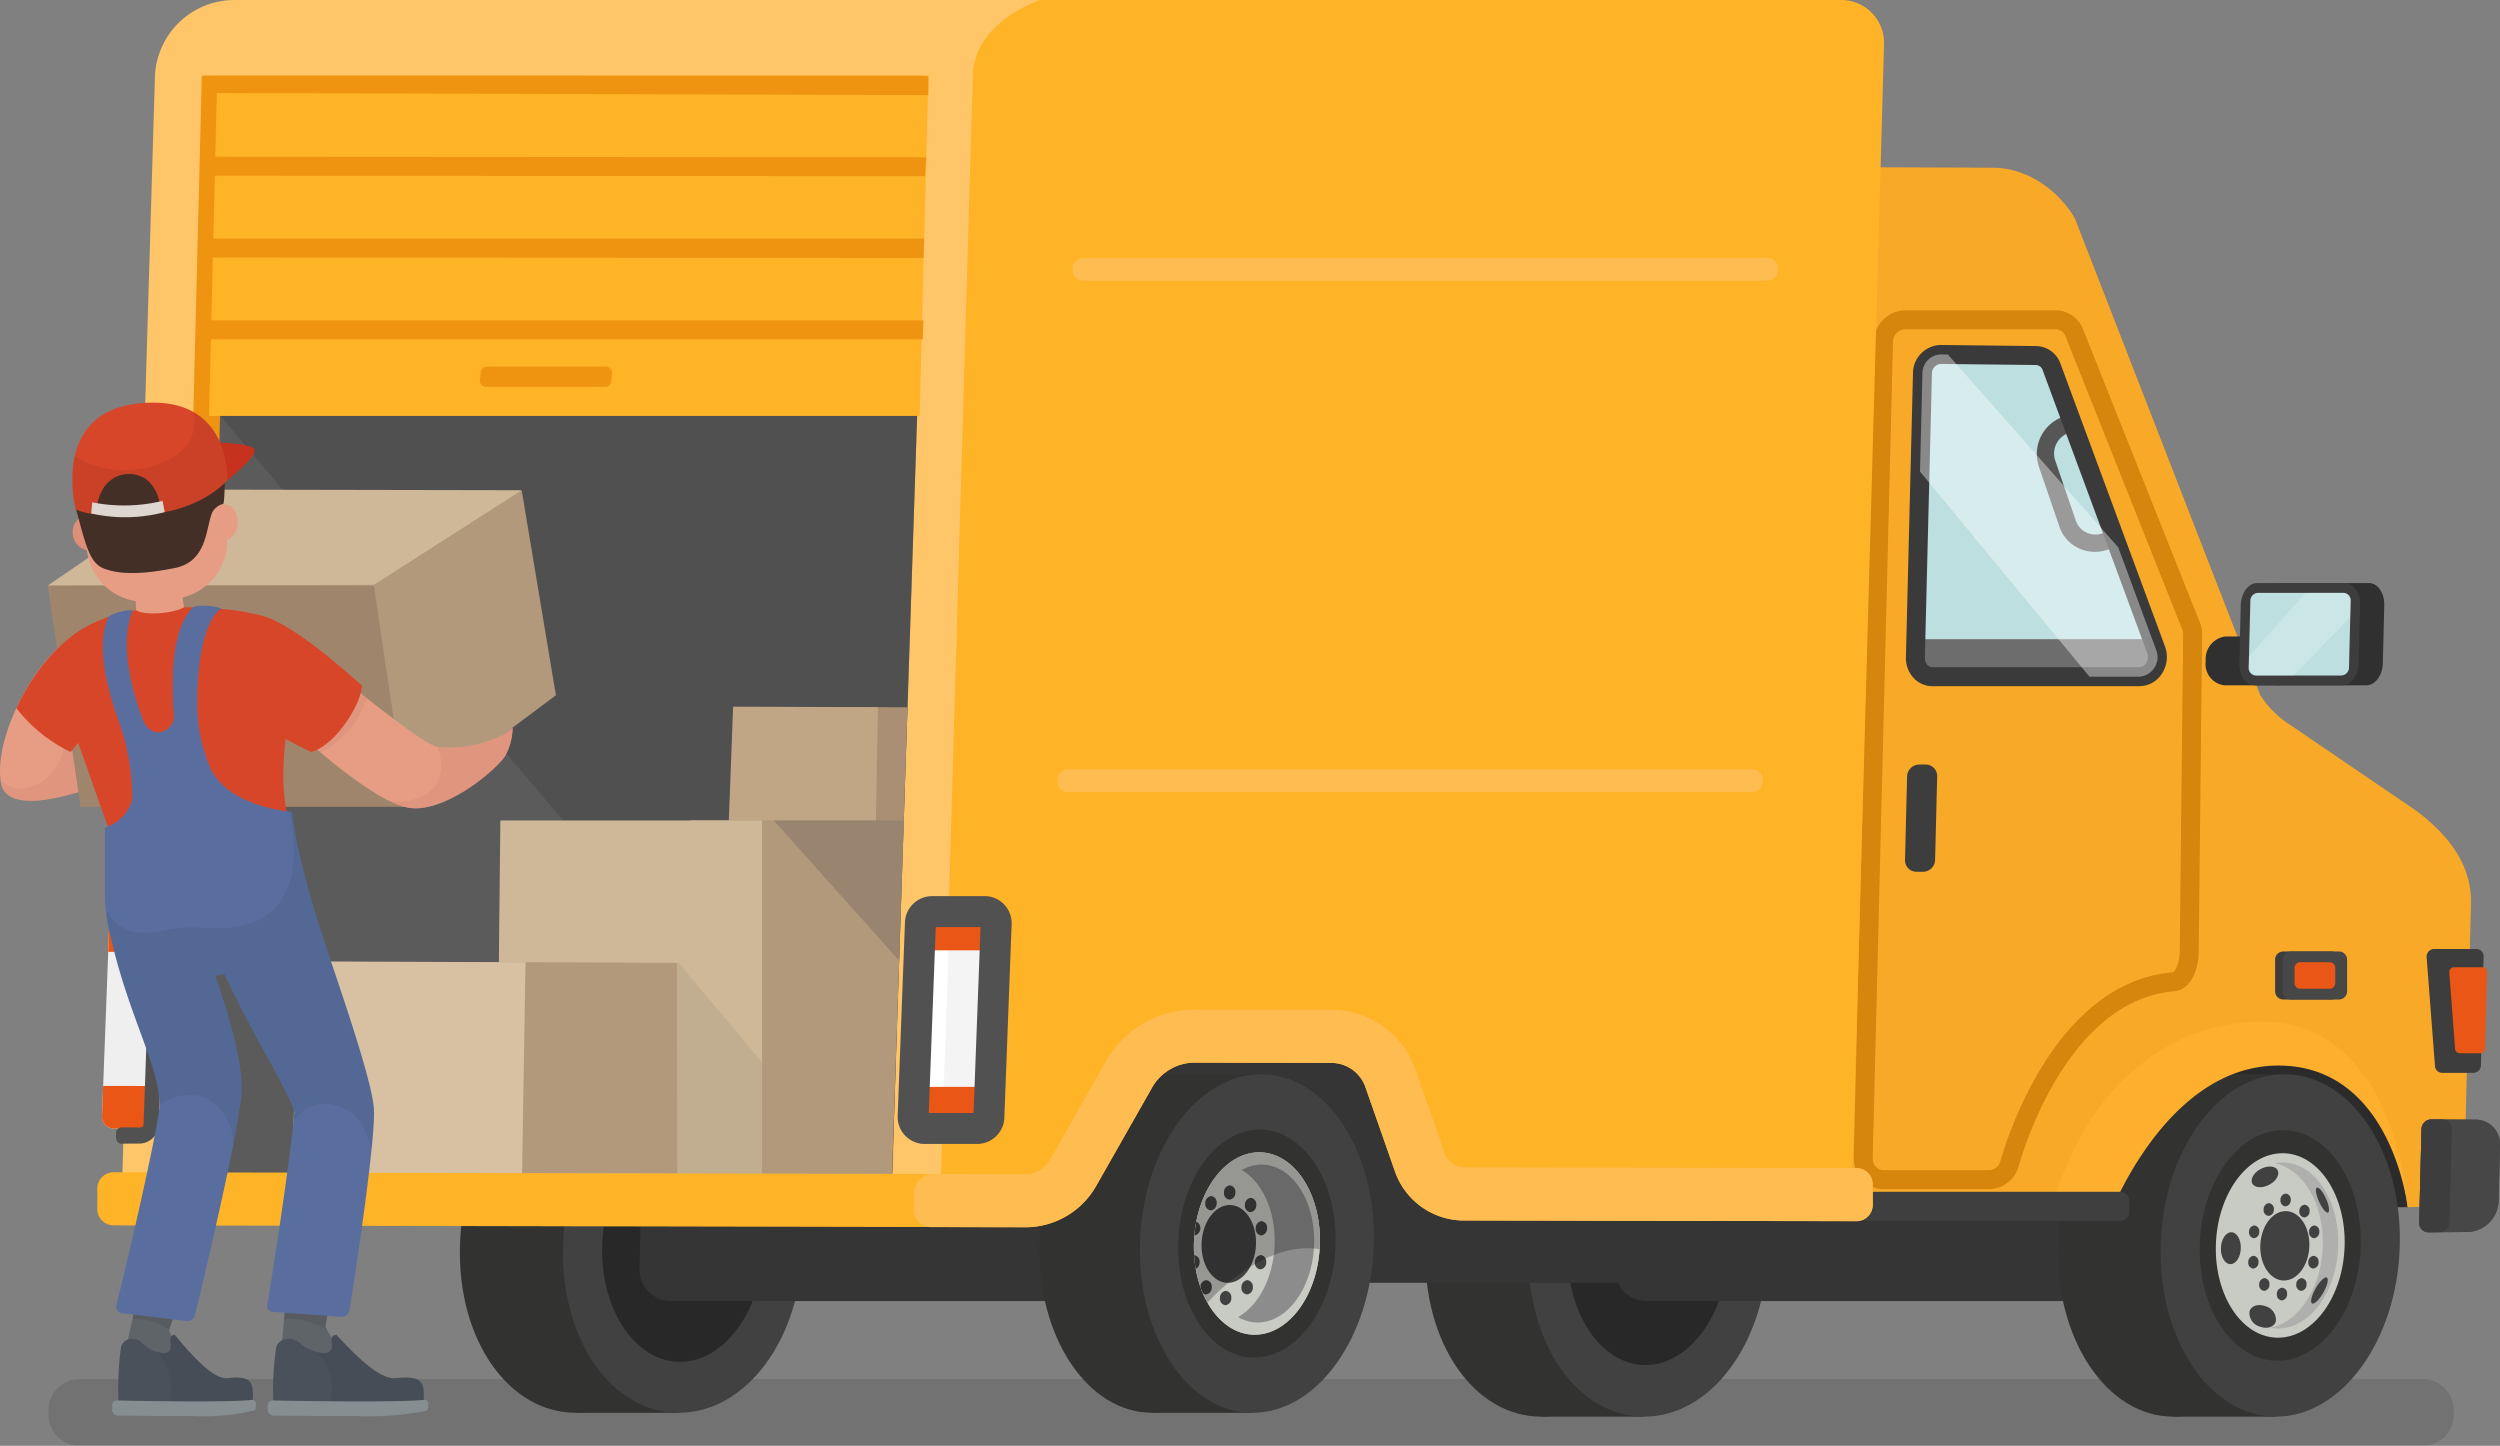 <svg xmlns="http://www.w3.org/2000/svg" xmlns:xlink="http://www.w3.org/1999/xlink" width="323.078" height="186.841" viewBox="0 0 323.078 186.841"><rect x="0" y="0" width="323.078" height="186.841" fill="#808080" stroke="none"/><defs><clipPath id="a"><rect width="323.078" height="186.841" fill="none"/></clipPath><clipPath id="c"><rect width="310.815" height="8.621" fill="none"/></clipPath><clipPath id="d"><rect width="16.296" height="19.428" fill="none"/></clipPath><clipPath id="e"><rect width="13.176" height="10.684" fill="none"/></clipPath><clipPath id="f"><rect width="30.68" height="41.645" fill="none"/></clipPath><clipPath id="g"><rect width="90.18" height="104.536" fill="none"/></clipPath><clipPath id="h"><rect width="16.836" height="18.149" fill="none"/></clipPath><clipPath id="i"><rect width="34.304" height="27.674" fill="none"/></clipPath><clipPath id="j"><rect width="14.457" height="22.236" fill="none"/></clipPath><clipPath id="k"><rect width="6.467" height="7.83" fill="none"/></clipPath><clipPath id="l"><rect width="13.762" height="9.348" fill="none"/></clipPath><clipPath id="m"><rect width="7.413" height="8.198" fill="none"/></clipPath><clipPath id="n"><rect width="12.299" height="10.347" fill="none"/></clipPath><clipPath id="o"><rect width="19.258" height="13.118" fill="none"/></clipPath><clipPath id="p"><rect width="34.55" height="43.666" fill="none"/></clipPath><clipPath id="q"><rect width="7.787" height="9.754" fill="none"/></clipPath><clipPath id="r"><rect width="15.769" height="10.426" fill="none"/></clipPath><clipPath id="s"><rect width="20.027" height="13.229" fill="none"/></clipPath></defs><g clip-path="url(#a)"><g clip-path="url(#a)"><g transform="translate(6.274 178.22)" opacity="0.11"><g clip-path="url(#c)"><path d="M320.633,401H17.808a4.007,4.007,0,0,1-3.995-4v-.631a4.007,4.007,0,0,1,3.995-3.995H320.633a4.006,4.006,0,0,1,3.995,3.995V397a4.006,4.006,0,0,1-3.995,4" transform="translate(-13.813 -392.377)"/></g></g><path d="M548.212,100.85l12.363.139a2.184,2.184,0,0,1,2,1.491l13.505,36.535a2.535,2.535,0,0,1-2.145,3.48H547.155a2.306,2.306,0,0,1-2.186-2.485l.911-36.673a2.444,2.444,0,0,1,2.331-2.485" transform="translate(-297.44 -55.043)" fill="#bddfe0"/><path d="M421.577,305.786c-8.557,0-15.743,10.04-16.051,22.425s6.4,21.759,14.954,21.759,15.726-9.374,16.034-21.759-6.38-22.425-14.937-22.425" transform="translate(-221.328 -166.896)" fill="#323231"/><path d="M438.461,349.971h13.321l1.1-44.184H439.558Z" transform="translate(-239.309 -166.896)" fill="#323231"/><path d="M450.906,305.786c-8.557,0-15.743,10.04-16.051,22.425s6.4,21.759,14.953,21.759,15.727-9.374,16.034-21.759-6.38-22.425-14.937-22.425" transform="translate(-237.336 -166.896)" fill="#414141"/><path d="M456.807,321.9c-5.763,0-10.6,6.763-10.811,15.1s4.3,15.1,10.061,15.1,10.6-6.763,10.81-15.1-4.3-15.1-10.06-15.1" transform="translate(-243.418 -175.693)" fill="#282828"/><path d="M546.886,338.508H463.951a4.338,4.338,0,0,0-4.3,4.2l-.149,5.987a4.085,4.085,0,0,0,4.092,4.2h82.935a4.338,4.338,0,0,0,4.3-4.2l.148-5.987a4.085,4.085,0,0,0-4.092-4.2" transform="translate(-250.793 -184.756)" fill="#353535"/><path d="M146.894,305.786c-8.557,0-15.74,9.926-16.044,22.171s6.4,21.513,14.959,21.513,15.724-9.268,16.028-21.513-6.386-22.171-14.943-22.171" transform="translate(-71.412 -166.896)" fill="#323231"/><path d="M163.8,349.47H177.12l1.085-43.685H164.883Z" transform="translate(-89.4 -166.896)" fill="#323231"/><path d="M176.224,305.786c-8.557,0-15.74,9.926-16.044,22.171s6.4,21.513,14.959,21.513,15.724-9.268,16.028-21.513-6.386-22.171-14.943-22.171" transform="translate(-87.42 -166.896)" fill="#414141"/><path d="M182.127,321.723c-5.763,0-10.6,6.686-10.806,14.933s4.3,14.933,10.065,14.933,10.6-6.686,10.806-14.933-4.3-14.933-10.065-14.933" transform="translate(-93.502 -175.595)" fill="#282828"/><path d="M399.222,310.856H271.856a4.013,4.013,0,0,1-4.013-4.013V269.818a4.013,4.013,0,0,1,4.013-4.013H399.222a4.013,4.013,0,0,1,4.013,4.013v37.025a4.013,4.013,0,0,1-4.013,4.013" transform="translate(-146.187 -145.075)" fill="#353535"/><path d="M269.332,338.508H186.4a4.339,4.339,0,0,0-4.3,4.2l-.149,5.987a4.085,4.085,0,0,0,4.092,4.2h82.935a4.337,4.337,0,0,0,4.3-4.2l.149-5.987a4.085,4.085,0,0,0-4.092-4.2" transform="translate(-99.305 -184.756)" fill="#353535"/><path d="M518.63,297.52h75.577c-.117-5.4-9.526-32.139-10.4-37.46-.743-4.5-58.776,12.009-61.307,8.781a10.127,10.127,0,0,1-1.838-3.556c-.623-1.331-1.3-2.631-2.027-3.9Z" transform="translate(-283.065 -141.512)" fill="#2b2b2b"/><path d="M582.855,118.368l.584-.216.7,2.1-.557.206a2.813,2.813,0,0,0-1.7,3.512l2.669,7.8a2.625,2.625,0,0,0,1.43,1.564,2.716,2.716,0,0,0,2.144.028l.355-.144.7,2.106-.263.107a4.982,4.982,0,0,1-2.6.324,4.891,4.891,0,0,1-1.293-.375,4.764,4.764,0,0,1-2.594-2.839l-2.669-7.8a5.107,5.107,0,0,1,3.087-6.376" transform="translate(-316.291 -64.487)" fill="#565656"/><path d="M589.968,130.81l-16.445-11.2a12.682,12.682,0,0,1-3.875-3.868L545.7,54.133c-2.227-3.726-6.236-6.523-10.625-6.523L511.5,47.519l-2.94,134.425h35.232l1-.225c.411-2.3,1.733-4.127,3.24-6.06,1.688-2.165,3.17-4.464,5.064-6.469a24.373,24.373,0,0,1,15.722-7.892c8.357-.562,18.255,5.362,19.888,20.645l7.224-.2.968-38.988c.125-5.017-2.885-8.868-6.935-11.943M555.982,111.9a1.771,1.771,0,0,1-.05.349.76.76,0,0,1-.074.178,1.2,1.2,0,0,1-.82.458,37.449,37.449,0,0,1-4.886.265c-1.938.178-3.89.231-5.831.268-3.83.074-7.655-.026-11.479-.126l-3.294-.086c-.986-.026-2.958-.376-3.573-1.194a2.856,2.856,0,0,1-.374-1.749l.024-10.506c.006-2.645.238-5.287.337-7.931.1-2.622-.253-5.235-.091-7.845q.253-4.1.568-8.189c.118-1.527.406-3.318,1.766-4.052a4.609,4.609,0,0,1,2.236-.366l6.936.034a13.056,13.056,0,0,1,3.122.266c2.434.612,3.154,2.941,3.953,5.13.533,1.461.894,2.98,1.286,4.487a106.781,106.781,0,0,0,6.58,18.266c1.832,3.923,3.956,7.975,3.663,12.343" transform="translate(-277.569 -25.936)" fill="#f9a928"/><path d="M442.877,203.826h0c0,.111,0,.055,0,0" transform="translate(-241.72 -111.247)" fill="#564f4f"/><path d="M442.877,203.749c0-.054,0-.1,0,0l0,0" transform="translate(-241.72 -111.172)" fill="#564f4f"/><path d="M311.379,305.655c-8.346,0-15.355,9.793-15.655,21.872s6.222,21.872,14.568,21.872,15.355-9.793,15.655-21.872-6.222-21.872-14.568-21.872" transform="translate(-161.399 -166.825)" fill="#323231"/><path d="M327.81,349.4H340.8l1.086-43.744H328.9Z" transform="translate(-178.917 -166.825)" fill="#323231"/><path d="M339.985,305.655c-8.346,0-15.355,9.793-15.655,21.872S330.552,349.4,338.9,349.4s15.355-9.793,15.655-21.872-6.223-21.872-14.569-21.872" transform="translate(-177.012 -166.825)" fill="#414141"/><path d="M345.741,321.376c-5.621,0-10.342,6.6-10.544,14.732s4.191,14.731,9.812,14.731,10.342-6.6,10.544-14.731-4.191-14.732-9.812-14.732" transform="translate(-182.945 -175.405)" fill="#323231"/><path d="M348.116,327.863c-4.5,0-8.274,5.276-8.435,11.785s3.353,11.786,7.85,11.786,8.273-5.277,8.435-11.786-3.353-11.785-7.85-11.785" transform="translate(-185.393 -178.946)" fill="#c8cac4"/><path d="M348.116,327.863c-4.5,0-8.274,5.276-8.435,11.785s3.353,11.786,7.85,11.786,8.273-5.277,8.435-11.786-3.353-11.785-7.85-11.785" transform="translate(-185.393 -178.946)" fill="#c8cac4"/><path d="M355.29,331.359a5.262,5.262,0,0,0-2.567.7c2.592,1.48,4.367,5.169,4.26,9.5s-2.066,8.019-4.732,9.5a5.065,5.065,0,0,0,2.532.7c3.891,0,7.159-4.565,7.3-10.2s-2.9-10.2-6.792-10.2" transform="translate(-192.257 -180.854)" fill="#8c8c8c"/><path d="M345.511,342.854c-1.943,0-3.574,2.251-3.643,5.028s1.451,5.028,3.393,5.028,3.574-2.251,3.644-5.028-1.451-5.028-3.394-5.028" transform="translate(-186.589 -187.128)" fill="#414141"/><path d="M339.764,357.108a16.24,16.24,0,0,0,.209,1.781.966.966,0,0,0,.493-.858.823.823,0,0,0-.7-.923" transform="translate(-185.441 -194.907)" fill="#414141"/><path d="M340.082,347.538a16.754,16.754,0,0,0-.258,1.8c.01,0,.018.007.028.007a.966.966,0,0,0,.23-1.8" transform="translate(-185.474 -189.684)" fill="#414141"/><path d="M343.691,340.31a.871.871,0,0,0-.756.924.822.822,0,0,0,.709.925.871.871,0,0,0,.756-.925.82.82,0,0,0-.709-.924" transform="translate(-187.172 -185.739)" fill="#414141"/><path d="M349.011,337.257a.87.87,0,0,0-.756.924.821.821,0,0,0,.709.925.871.871,0,0,0,.756-.925.82.82,0,0,0-.709-.924" transform="translate(-190.076 -184.073)" fill="#414141"/><path d="M354.972,340.819a.871.871,0,0,0-.756.924.822.822,0,0,0,.71.925.871.871,0,0,0,.755-.925.82.82,0,0,0-.709-.924" transform="translate(-193.329 -186.017)" fill="#414141"/><path d="M358.034,347.434a.872.872,0,0,0-.756.925.821.821,0,0,0,.709.924.871.871,0,0,0,.756-.924.821.821,0,0,0-.709-.925" transform="translate(-195 -189.627)" fill="#414141"/><path d="M357.794,357.1a.871.871,0,0,0-.756.924.822.822,0,0,0,.709.925.871.871,0,0,0,.756-.925.82.82,0,0,0-.709-.924" transform="translate(-194.869 -194.905)" fill="#414141"/><path d="M353.987,364.228a.871.871,0,0,0-.756.925.821.821,0,0,0,.709.924.871.871,0,0,0,.756-.924.821.821,0,0,0-.709-.925" transform="translate(-192.792 -198.794)" fill="#414141"/><path d="M347.861,367.282a.871.871,0,0,0-.756.925.821.821,0,0,0,.71.924.87.87,0,0,0,.755-.924.821.821,0,0,0-.71-.925" transform="translate(-189.448 -200.46)" fill="#414141"/><path d="M342.3,364.228a.862.862,0,0,0-.75.893c.1.272.2.532.312.79a.606.606,0,0,0,.392.167.871.871,0,0,0,.756-.924.821.821,0,0,0-.709-.925" transform="translate(-186.415 -198.794)" fill="#414141"/><g transform="translate(154.282 148.917)" opacity="0.25"><g clip-path="url(#d)"><path d="M348.116,327.863c-4.5,0-8.274,5.276-8.435,11.785a14.886,14.886,0,0,0,1.761,7.642c3.6-3.925,9.273-7.821,14.479-6.893.017-.249.039-.5.045-.749.162-6.509-3.353-11.785-7.85-11.785" transform="translate(-339.675 -327.863)"/></g></g><path d="M601.517,305.655c-8.53,0-15.692,9.9-16,22.122s6.366,22.122,14.9,22.122,15.691-9.9,16-22.122-6.366-22.122-14.9-22.122" transform="translate(-319.569 -166.825)" fill="#323231"/><path d="M618.331,349.9h13.28l1.1-44.244H619.43Z" transform="translate(-337.481 -166.825)" fill="#323231"/><path d="M630.756,305.655c-8.53,0-15.692,9.9-16,22.122s6.366,22.122,14.9,22.122,15.692-9.9,16-22.122-6.366-22.122-14.9-22.122" transform="translate(-335.528 -166.825)" fill="#414141"/><path d="M636.64,321.556c-5.746,0-10.569,6.671-10.774,14.9s4.288,14.9,10.033,14.9,10.569-6.67,10.773-14.9-4.288-14.9-10.033-14.9" transform="translate(-341.59 -175.503)" fill="#323231"/><path d="M639.069,328.116c-4.6,0-8.456,5.337-8.619,11.92s3.43,11.92,8.027,11.92,8.455-5.336,8.618-11.92-3.43-11.92-8.026-11.92" transform="translate(-344.093 -179.084)" fill="#c8cac4"/><path d="M640.04,330.741c-4.136,0-7.61,4.8-7.756,10.727s3.087,10.728,7.224,10.728,7.609-4.8,7.756-10.728-3.087-10.727-7.224-10.727" transform="translate(-345.094 -180.517)" fill="#c8cac4"/><path d="M647.532,330.741a5.382,5.382,0,0,0-1,.105c3.647.7,6.365,5.183,6.23,10.622s-3.076,9.923-6.758,10.622a5.219,5.219,0,0,0,.993.106c4.137,0,7.609-4.8,7.756-10.728s-3.087-10.727-7.224-10.727" transform="translate(-352.586 -180.517)" fill="#afafad"/><path d="M642.062,332.1c-.937.388-1.563,1.211-1.4,1.84s1.06.824,2,.436,1.564-1.211,1.4-1.84-1.06-.824-2-.437" transform="translate(-349.656 -181.151)" fill="#414141"/><path d="M633.234,350.6c-.709,0-1.309.923-1.337,2.062s.525,2.062,1.235,2.062,1.309-.923,1.337-2.062-.525-2.062-1.235-2.062" transform="translate(-344.886 -191.357)" fill="#414141"/><path d="M642.064,371.475c-.937-.359-1.867-.064-2.075.661a1.818,1.818,0,0,0,1.321,1.963c.938.359,1.867.063,2.075-.661a1.819,1.819,0,0,0-1.321-1.963" transform="translate(-349.279 -202.666)" fill="#414141"/><path d="M658.207,364.756c-.544.911-.792,1.822-.554,2.034s.873-.354,1.418-1.265.792-1.821.554-2.034-.873.354-1.418,1.265" transform="translate(-358.894 -198.367)" fill="#414141"/><path d="M659.033,337.908c-.225.162-.075,1.007.337,1.886s.928,1.462,1.154,1.3.075-1.006-.337-1.886-.928-1.461-1.154-1.3" transform="translate(-359.64 -184.413)" fill="#414141"/><path d="M646.378,344.588c-1.751,0-3.221,2.008-3.283,4.484s1.309,4.484,3.06,4.484,3.222-2.008,3.283-4.484-1.309-4.484-3.06-4.484" transform="translate(-350.996 -188.074)" fill="#414141"/><path d="M640.363,357.3a.779.779,0,0,0-.681.825.734.734,0,0,0,.64.825.779.779,0,0,0,.681-.825.734.734,0,0,0-.64-.825" transform="translate(-349.135 -195.011)" fill="#414141"/><path d="M640.578,348.673a.779.779,0,0,0-.681.825.735.735,0,0,0,.64.825.779.779,0,0,0,.681-.825.735.735,0,0,0-.64-.825" transform="translate(-349.252 -190.304)" fill="#414141"/><path d="M644.735,342.318a.778.778,0,0,0-.681.824.735.735,0,0,0,.64.825.78.78,0,0,0,.681-.825.734.734,0,0,0-.64-.824" transform="translate(-351.521 -186.835)" fill="#414141"/><path d="M649.529,339.6a.779.779,0,0,0-.681.824.735.735,0,0,0,.64.825.779.779,0,0,0,.681-.825.734.734,0,0,0-.64-.824" transform="translate(-354.137 -185.349)" fill="#414141"/><path d="M654.9,342.772a.779.779,0,0,0-.681.824.734.734,0,0,0,.64.825.779.779,0,0,0,.681-.825.734.734,0,0,0-.64-.824" transform="translate(-357.071 -187.083)" fill="#414141"/><path d="M657.665,348.673a.78.78,0,0,0-.681.825.735.735,0,0,0,.64.825.779.779,0,0,0,.681-.825.734.734,0,0,0-.64-.825" transform="translate(-358.578 -190.304)" fill="#414141"/><path d="M657.451,357.3a.779.779,0,0,0-.681.825.734.734,0,0,0,.64.825.78.78,0,0,0,.681-.825.735.735,0,0,0-.64-.825" transform="translate(-358.461 -195.011)" fill="#414141"/><path d="M654.022,363.653a.779.779,0,0,0-.681.825.735.735,0,0,0,.64.825.78.78,0,0,0,.681-.825.734.734,0,0,0-.64-.825" transform="translate(-356.589 -198.48)" fill="#414141"/><path d="M648.5,366.377a.779.779,0,0,0-.681.825.734.734,0,0,0,.64.825.78.78,0,0,0,.681-.825.734.734,0,0,0-.64-.825" transform="translate(-353.576 -199.966)" fill="#414141"/><path d="M643.478,363.653a.779.779,0,0,0-.681.825.735.735,0,0,0,.64.825.779.779,0,0,0,.681-.825.734.734,0,0,0-.64-.825" transform="translate(-350.835 -198.48)" fill="#414141"/><path d="M611.474,290.687a25.215,25.215,0,0,0-16.141,5.5c-4.718,3.681-8.922,9.53-11.5,18.468l3.708.711a4.656,4.656,0,0,0,5.018-2.508c2.778-5.579,9.615-16.505,20.536-16.505,14.664,0,16.7,18.3,16.7,18.3s-1.275-23.438-18.322-23.971" transform="translate(-318.654 -158.65)" fill="#ffaf2e"/><path d="M695.573,318.532l-5.685-.025a1.283,1.283,0,0,0-1.281,1.245l-.3,12.093a1.209,1.209,0,0,0,1.224,1.245l4.93-.04a4.133,4.133,0,0,0,4.111-4.011l.18-7.25a3.163,3.163,0,0,0-3.178-3.259" transform="translate(-375.673 -173.839)" fill="#474747"/><path d="M695.573,318.532l-5.685-.025a1.283,1.283,0,0,0-1.281,1.245l-.3,12.093a1.209,1.209,0,0,0,1.224,1.245l4.93-.04a4.133,4.133,0,0,0,4.111-4.011l.18-7.25a3.163,3.163,0,0,0-3.178-3.259" transform="translate(-375.673 -173.839)" fill="#474747"/><path d="M691.351,318.513l-1.463-.006a1.283,1.283,0,0,0-1.281,1.245l-.3,12.093a1.209,1.209,0,0,0,1.224,1.245l1.383-.012a1.331,1.331,0,0,0,1.315-1.292l.3-12.061a1.177,1.177,0,0,0-1.177-1.212" transform="translate(-375.673 -173.839)" fill="#3d3d3d"/><path d="M544.934,201.857H531.275a3.744,3.744,0,0,1-2.7-1.145,4.121,4.121,0,0,1-1.143-2.97l2.617-105.4a4.1,4.1,0,0,1,3.984-4.054h19.49a3.83,3.83,0,0,1,3.531,2.418l15.091,37.88a4.151,4.151,0,0,1,.306,1.686l-.445,41.091c-.056,2.254-1.076,4.744-3.183,4.926-13.687,1.18-19.453,20.385-20.065,22.571a4.037,4.037,0,0,1-3.824,3m-10.9-111.12A1.637,1.637,0,0,0,532.5,92.4l-2.618,105.4a1.636,1.636,0,0,0,.448,1.2,1.31,1.31,0,0,0,.944.406h13.659A1.582,1.582,0,0,0,546.4,198.2c.659-2.353,6.884-23.03,22.214-24.351.341-.03.911-1.2.944-2.529L570,130.226a1.774,1.774,0,0,0-.127-.723L554.784,91.624a1.367,1.367,0,0,0-1.26-.886Z" transform="translate(-287.869 -48.187)" fill="#d6850d"/><path d="M575.575,181.873H545.028l-.059,2.358a2.306,2.306,0,0,0,2.186,2.485h26.779a2.535,2.535,0,0,0,2.145-3.48Z" transform="translate(-297.44 -99.265)" fill="#6d6d6d"/><path d="M543.862,217.535h.811a1.483,1.483,0,0,1,1.5,1.507l-.269,10.84a1.575,1.575,0,0,1-1.578,1.507h-.81a1.483,1.483,0,0,1-1.5-1.507l.269-10.84a1.575,1.575,0,0,1,1.577-1.507" transform="translate(-295.829 -118.729)" fill="#3d3d3d"/><path d="M572.462,142.247h-26.78a3.287,3.287,0,0,1-2.366-1.011,3.787,3.787,0,0,1-1.043-2.731l.911-36.673a3.672,3.672,0,0,1,3.532-3.681h.037l12.363.139a3.4,3.4,0,0,1,3.134,2.292l13.506,36.534a3.926,3.926,0,0,1-.462,3.6,3.434,3.434,0,0,1-2.832,1.526M546.716,100.6a1.241,1.241,0,0,0-1.083,1.291l-.911,36.673a1.324,1.324,0,0,0,.347.959.852.852,0,0,0,.613.271h26.78a1.026,1.026,0,0,0,.822-.476,1.5,1.5,0,0,0,.175-1.354l-13.506-36.534a.964.964,0,0,0-.864-.69l-12.363-.139h-.01" transform="translate(-295.969 -53.57)" fill="#3a3a3a"/><path d="M690.419,271.049l1.085,14.1a.927.927,0,0,0,.929.858h4.026a.985.985,0,0,0,.979-.955l.35-14.092a.927.927,0,0,0-.93-.955L691.4,270a.983.983,0,0,0-.977,1.051" transform="translate(-376.825 -147.363)" fill="#3d3d3d"/><path d="M696.865,275.838l.755,9.95a.619.619,0,0,0,.618.531h2.608a.623.623,0,0,0,.653-.562l.248-9.984a.587.587,0,0,0-.625-.563h-3.6a.612.612,0,0,0-.651.628" transform="translate(-380.344 -150.208)" fill="#ea5615"/><path d="M637.2,181.081h-7.065a2.926,2.926,0,0,0-2.575,3.073l0,.169a2.756,2.756,0,0,0,2.422,3.073h7.064a2.925,2.925,0,0,0,2.575-3.073l0-.169a2.756,2.756,0,0,0-2.422-3.073" transform="translate(-342.517 -98.833)" fill="#303030"/><path d="M657.654,165.889H646.313c-1.121,0-2.07,1.284-2.109,2.854l-.186,7.507c-.039,1.57.846,2.854,1.968,2.854h11.34c1.121,0,2.071-1.284,2.11-2.854l.186-7.507c.039-1.57-.846-2.854-1.968-2.854" transform="translate(-351.5 -90.541)" fill="#303030"/><path d="M650.766,165.889h-11.34c-1.121,0-2.071,1.284-2.11,2.854l-.186,7.507c-.039,1.57.847,2.854,1.968,2.854h11.34c1.121,0,2.071-1.284,2.11-2.854l.187-7.507c.039-1.57-.847-2.854-1.968-2.854" transform="translate(-347.741 -90.541)" fill="#3d3d3d"/><path d="M652.765,178.358l.216-8.682a.971.971,0,0,0-.976-1H641.045a1.031,1.031,0,0,0-1.026,1l-.215,8.682a.971.971,0,0,0,.976,1h10.959a1.031,1.031,0,0,0,1.026-1" transform="translate(-349.202 -92.062)" fill="#bddfe0"/><g transform="translate(290.603 76.613)" opacity="0.21"><g clip-path="url(#e)"><path d="M652.926,171.832l.054-2.157a.971.971,0,0,0-.976-1h-4.865l-7.3,8.219-.036,1.464a.971.971,0,0,0,.976,1h4.82Z" transform="translate(-639.804 -168.675)" fill="#fff"/></g></g><g transform="translate(248.125 45.806)" opacity="0.4"><g clip-path="url(#f)"><path d="M571.905,125.78l-22.019-24.92-.957-.011a2.444,2.444,0,0,0-2.331,2.485l-.314,12.651,21.9,26.507h6.466a2.535,2.535,0,0,0,2.146-3.479Z" transform="translate(-546.284 -100.849)" fill="#fff"/></g></g><path d="M648.377,276.921h6.207a1.062,1.062,0,0,0,1.06-1.059V271.77a1.063,1.063,0,0,0-1.06-1.06h-6.207a1.063,1.063,0,0,0-1.06,1.06v4.092a1.063,1.063,0,0,0,1.06,1.059" transform="translate(-353.302 -147.752)" fill="#3d3d3d"/><path d="M650.535,276.921h6.207a1.063,1.063,0,0,0,1.06-1.059V271.77a1.063,1.063,0,0,0-1.06-1.06h-6.207a1.063,1.063,0,0,0-1.06,1.06v4.092a1.063,1.063,0,0,0,1.06,1.059" transform="translate(-354.48 -147.752)" fill="#474747"/><path d="M653.577,277.2h3.806a.729.729,0,0,0,.727-.727V274.5a.729.729,0,0,0-.727-.728h-3.806a.73.73,0,0,0-.727.728v1.972a.729.729,0,0,0,.727.727" transform="translate(-356.322 -149.425)" fill="#ea5615"/><path d="M446.382,342.847h70.645a1.159,1.159,0,0,0,1.156-1.156v-1.433a1.159,1.159,0,0,0-1.156-1.156H446.382a1.16,1.16,0,0,0-1.156,1.156v1.433a1.16,1.16,0,0,0,1.156,1.156" transform="translate(-243.002 -185.08)" fill="#3f3f3f"/><path d="M380.149,0H263.165c-2.9,0,1.119,2.284,1.038,5.184l-2.9,146.529c-.086,3.092-2.188,5.42.906,5.42,3.312,0,6.67-1.009,9.977-.832,3.473.186,7.212-1.187,8.692-4.686.563-1.33.683-2.817,1.264-4.139a12.836,12.836,0,0,1,3-3.8c2.767-2.713,5.6-5.471,9.069-7.193a30.354,30.354,0,0,1,11.175-2.6c3.636-.287,7.47-.3,10.707,1.383a4.456,4.456,0,0,1,1.681,1.347,6.843,6.843,0,0,1,.7,1.61A29.272,29.272,0,0,0,323,145.721a33.324,33.324,0,0,0,6.337,6.962c4.463,3.342,9.314,2.122,14.465,2.441l32.446,2.008a5.315,5.315,0,0,0,5.334-5.183L385.671,5.674A5.542,5.542,0,0,0,380.149,0" transform="translate(-142.193)" fill="#ffb327"/><path d="M135.782,157.132H39.3c-2.812,0-4.58-2.321-4.5-5.133L39.011,9.979A10.284,10.284,0,0,1,49.29,0H153.435S144.7,2.777,144.7,10.03l-4.115,142.431a4.805,4.805,0,0,1-4.8,4.671" transform="translate(-18.992)" fill="#ffc569"/><path d="M53.155,21.552,49.608,162.685c-.069,2.467,1.482,4.5,3.95,4.5H138.23a4.217,4.217,0,0,0,4.215-4.1L146.42,21.552Z" transform="translate(-27.075 -11.763)" fill="#ef9411"/><path d="M146.475,214.335l3.373-102.294H59.739L57.225,212.073c-.069,2.467,1.483,4.5,3.95,4.5h84.672c2.283,0,3.4.04.628-2.242" transform="translate(-31.232 -61.151)" fill="#5b5b5b"/><g transform="translate(28.436 50.89)" opacity="0.45"><g clip-path="url(#g)"><path d="M149.414,214.335l3.373-102.294-90.18,2.815,86.179,101.722c2.283,0,3.4.04.628-2.242" transform="translate(-62.607 -112.041)" fill="#424242"/></g></g><path d="M151.3,65.512l1.135-43.959h-91.9L59.471,65.512Z" transform="translate(-32.459 -11.763)" fill="#ffb327"/><path d="M57.483,21.552l1.792,2.234,92.071.271v-2.5Z" transform="translate(-31.374 -11.763)" fill="#ef9411"/><path d="M152.012,47.114l-92.54-.063V44.6l92.672.063Z" transform="translate(-32.459 -24.343)" fill="#ef9411"/><path d="M151.8,70.381l-92.332-.055v-2.45h92.417Z" transform="translate(-32.459 -37.046)" fill="#ef9411"/><path d="M151.705,93.6H59.471V91.15H151.8Z" transform="translate(-32.459 -49.749)" fill="#ef9411"/><path d="M152.738,106.922H137.347a.8.8,0,0,1-.793-.871l.1-1.022a.8.8,0,0,1,.793-.722h15.391a.8.8,0,0,1,.793.871l-.1,1.021a.8.8,0,0,1-.793.722" transform="translate(-74.529 -56.931)" fill="#ef9411"/><path d="M177.124,310.211l-6.849-14.862a13.7,13.7,0,0,0-12.439-7.964H139.858A13.769,13.769,0,0,0,128.093,294l-9.328,15.341,45.687,1.8c-.258-.257,13.126-.561,12.672-.935" transform="translate(-64.821 -156.854)" fill="#7a7a7a"/><path d="M153.63,294.012,144.3,309.351l37.986,1.5c3.829-.186,9.061-.395,8.774-.63l-6.849-14.858a13.694,13.694,0,0,0-12.439-7.961h-6.379a13.765,13.765,0,0,0-11.764,6.612" transform="translate(-78.759 -156.861)" fill="#707070"/><path d="M33.826,287.385l-3.248.006a1.5,1.5,0,0,1-1.558-1.507l.947-25.118a1.512,1.512,0,0,1,1.552-1.4l3.248-.006a1.5,1.5,0,0,1,1.558,1.506l-.946,25.119a1.512,1.512,0,0,1-1.552,1.4" transform="translate(-15.838 -141.555)" fill="#efefef"/><path d="M268.037,287.385l-6.679.006a1.5,1.5,0,0,1-1.558-1.507l.947-25.118a1.512,1.512,0,0,1,1.552-1.4l6.678-.006a1.5,1.5,0,0,1,1.558,1.506l-.946,25.119a1.512,1.512,0,0,1-1.552,1.4" transform="translate(-141.797 -141.555)" fill="#fff"/><path d="M273.514,259.356l-4.422,0-.98,28.028,4.462,0a1.512,1.512,0,0,0,1.552-1.4l.946-25.119a1.5,1.5,0,0,0-1.558-1.506" transform="translate(-146.334 -141.555)" fill="#f4f4f4"/><path d="M271.379,264.368l.132-3.506a1.5,1.5,0,0,0-1.558-1.506l-6.678.006a1.512,1.512,0,0,0-1.552,1.4l-.136,3.6Z" transform="translate(-142.773 -141.555)" fill="#ea5615"/><path d="M259.947,309.236l-.146,3.873a1.5,1.5,0,0,0,1.558,1.507l6.678-.006a1.511,1.511,0,0,0,1.552-1.4l.15-3.969Z" transform="translate(-141.797 -168.779)" fill="#ea5615"/><path d="M268.037,287.385l-6.679.006a1.5,1.5,0,0,1-1.558-1.507l.947-25.118a1.512,1.512,0,0,1,1.552-1.4l6.678-.006a1.5,1.5,0,0,1,1.558,1.506l-.946,25.119A1.512,1.512,0,0,1,268.037,287.385Z" transform="translate(-141.797 -141.555)" fill="none" stroke="#515151" stroke-miterlimit="10" stroke-width="4"/><path d="M37.151,264.573l.14-3.71a1.5,1.5,0,0,0-1.558-1.506l-3.248.005a1.512,1.512,0,0,0-1.552,1.4l-.143,3.806Z" transform="translate(-16.805 -141.556)" fill="#ea5615"/><path d="M235.423,201.163l-.606,15.559,10.112.036.513-15.558Z" transform="translate(-128.162 -109.794)" fill="#aa8f74"/><path d="M226.285,217.25l-19.032-.069.606-16.119,18.719.069Z" transform="translate(-113.118 -109.738)" fill="#c1a685"/><path d="M29.171,308.967l-.15,4a1.5,1.5,0,0,0,1.558,1.507l3.248-.006a1.512,1.512,0,0,0,1.552-1.4l.154-4.092Z" transform="translate(-15.839 -168.632)" fill="#ea5615"/><path d="M38.184,255.374a2.452,2.452,0,0,0-1.238-.312H34.9a.987.987,0,0,0-.987.984v.058a.906.906,0,0,0,.9.909l2.134.01h0a.576.576,0,0,1,.575.6l-.946,26.835c-.011.322-.191.447-.524.465l-2.273-.027a.764.764,0,0,0-.766.761c0,.2,0,.407,0,.611a.764.764,0,0,0,.919.741l2.075-.014a2.527,2.527,0,0,0,2.529-2.446l.947-26.857a2.55,2.55,0,0,0-1.3-2.314" transform="translate(-18.02 -139.211)" fill="#515151"/><path d="M196.329,233.4v45.875h26.1L223.96,233.4Z" transform="translate(-107.155 -127.389)" fill="#b2997c"/><g transform="translate(99.968 106.012)" opacity="0.22"><g clip-path="url(#h)"><path d="M220.1,233.4l16.235,18.149.6-18.149Z" transform="translate(-220.095 -233.4)" fill="#424242"/></g></g><path d="M175.588,279.72H141.281l.49-46.278h33.817Z" transform="translate(-77.11 -127.411)" fill="#ceb897"/><g transform="translate(64.2 124.345)" opacity="0.09"><g clip-path="url(#i)"><path d="M141.811,273.764l-.227.308-.238,27.233,34.3.133-.026-14.759-10.786-12.821Z" transform="translate(-141.346 -273.764)" fill="#424242"/></g></g><path d="M156.336,301.053l-30.25-.121.947-27.228,29.269.121Z" transform="translate(-68.817 -149.386)" fill="#b2997c"/><path d="M112.745,301.857l-29.76-.122.947-28.208,29.269.121Z" transform="translate(-45.293 -149.29)" fill="#d8c1a3"/><path d="M257.112,309.837a2.106,2.106,0,0,0-2.1-2.107l-50.628-.088a2.63,2.63,0,0,1-2.551-1.779l-3.792-10.825a11.507,11.507,0,0,0-10.979-7.759l-17.736-.037H169.3a13.146,13.146,0,0,0-11.327,6.77l-7.142,12.565a3.7,3.7,0,0,1-3.1,1.937h-.006l-117.936-.243a2.106,2.106,0,0,0-2.111,2.1l-.005,2.649a2.106,2.106,0,0,0,2.1,2.11l117.936.243h.021a10.517,10.517,0,0,0,9.069-5.408l7.142-12.565a6.363,6.363,0,0,1,5.362-3.3h.011l17.736.037a4.664,4.664,0,0,1,4.518,3.166l3.792,10.825a9.448,9.448,0,0,0,9.012,6.372l50.634.088a2.106,2.106,0,0,0,2.11-2.107Z" transform="translate(-15.1 -156.776)" fill="#ffb327"/><path d="M381.827,307.73l-50.628-.088a2.63,2.63,0,0,1-2.551-1.779l-3.792-10.825a11.507,11.507,0,0,0-10.98-7.759l-17.735-.037h-.027a13.146,13.146,0,0,0-11.327,6.77l-7.142,12.565a3.7,3.7,0,0,1-3.1,1.937h-.006l-11.993-.025a2.518,2.518,0,0,0-2.523,2.518v2.144a2.2,2.2,0,0,0,2.194,2.2l12.308.025h.021a10.518,10.518,0,0,0,9.069-5.408l7.142-12.565a6.362,6.362,0,0,1,5.362-3.3h.011l17.736.037a4.663,4.663,0,0,1,4.518,3.166l3.792,10.825a9.448,9.448,0,0,0,9.012,6.372l50.634.088a2.106,2.106,0,0,0,2.11-2.106v-2.648a2.106,2.106,0,0,0-2.1-2.107" transform="translate(-141.917 -156.776)" fill="#ffbc50"/><path d="M394.962,76.332H306.528a1.367,1.367,0,0,1-1.363-1.363v-.216a1.367,1.367,0,0,1,1.363-1.363h88.435a1.367,1.367,0,0,1,1.363,1.363v.216a1.367,1.367,0,0,1-1.363,1.363" transform="translate(-166.557 -40.056)" fill="#ffbc50"/><path d="M390.646,221.823H302.212a1.367,1.367,0,0,1-1.363-1.363v-.216a1.367,1.367,0,0,1,1.363-1.363h88.435a1.367,1.367,0,0,1,1.363,1.363v.216a1.367,1.367,0,0,1-1.363,1.363" transform="translate(-164.202 -119.465)" fill="#ffbc50"/><path d="M50.344,130.808s3.922-3.036,3.513-4.017-8.985-1.413-13.764.3,2.328,6.453,2.328,6.453Z" transform="translate(-20.981 -68.732)" fill="#c6321e"/><path d="M14.538,198.423S1.265,204.11.162,198.938,3.7,183.1,10.7,178.874Z" transform="translate(0 -97.628)" fill="#e79d84"/><g transform="translate(0.081 81.246)" opacity="0.59"><g clip-path="url(#j)"><path d="M10.794,178.874a22.387,22.387,0,0,0-7.3,7.815c1.946-.287,4.171,1.058,3.7,3.555-.044.233-.1.456-.156.673a3.643,3.643,0,0,1,1.222,2.149c.694,3.791-4.282,8.28-7.746,5.688a4.291,4.291,0,0,1-.343-.286c.023.161.049.318.081.47,1.1,5.172,14.376-.515,14.376-.515Z" transform="translate(-0.178 -178.874)" fill="#db8f7b"/></g></g><path d="M74.834,139.636l4.411,26.423L59.966,180.478l-13.4-6.282s-33.412-22.041-33-22.307c1.224-.795,61.263-12.253,61.263-12.253" transform="translate(-7.405 -76.213)" fill="#b2997c"/><path d="M31.709,139.295l43.13.083L55.723,151.606l-42.148.1Z" transform="translate(-7.409 -76.026)" fill="#ceb897"/><path d="M59.971,195.2H17.823l-4.248-28.59H55.723Z" transform="translate(-7.409 -90.936)" fill="#9f856c"/><path d="M86.812,361.857,85.7,368.631l2.517,4.468-8.247-1.307.965-10.58Z" transform="translate(-43.646 -197.147)" fill="#5f6468"/><g transform="translate(36.699 164.064)" opacity="0.08"><g clip-path="url(#k)"><path d="M83.2,367.777a10.184,10.184,0,0,1,3.181,1.265l-.231-.411,1.116-6.774-5.88-.645-.588,6.441a7.745,7.745,0,0,1,2.4.124" transform="translate(-80.799 -361.212)"/></g></g><path d="M81.729,389.051a91.118,91.118,0,0,0,15.42-.5c0-.248.007-.549.013-.919.028-2.034-.684-2.518-3.675-2.236-2.192.207-5.675-3.51-7.608-5.6-1.417.13.319,2.018-1.385,2.362a5.117,5.117,0,0,1-3.193-1.173c-.977-1.075-3-.831-3.216.521a36.85,36.85,0,0,0-.349,6.988.888.888,0,0,0,.748.881s.686.032,1.874.1a2.335,2.335,0,0,1,1.371-.426" transform="translate(-42.406 -207.29)" fill="#4b515b"/><g transform="translate(40.995 172.505)" opacity="0.52"><g clip-path="url(#l)"><path d="M91.073,383.074a6.669,6.669,0,0,1,1.1,3.295,6.2,6.2,0,0,1-.49,2.745,74.535,74.535,0,0,0,12.325-.56c0-.248.007-.549.013-.919.028-2.034-.685-2.518-3.675-2.236-2.192.207-5.675-3.509-7.608-5.6-1.417.13.319,2.018-1.385,2.362a2.539,2.539,0,0,1-1.094-.11l.01.012a11.9,11.9,0,0,1,.806,1.015" transform="translate(-90.257 -379.796)" fill="#434851"/></g></g><path d="M44,360.714l-2.7,7.83,1.715,4.057-7.37-1.307,2.47-10.995Z" transform="translate(-19.459 -196.65)" fill="#5f6468"/><g transform="translate(17.132 163.65)" opacity="0.08"><g clip-path="url(#m)"><path d="M42.452,368.5l2.68-7.784-5.881-.414-1.532,6.817a7.591,7.591,0,0,1,4.733,1.381" transform="translate(-37.719 -360.299)"/></g></g><path d="M36.845,380.985a4.3,4.3,0,0,0,2.854,1.173c1.523-.343-.029-2.231,1.238-2.362,1.727,2.094,4.84,5.811,6.8,5.6,2.672-.282,3.309.2,3.284,2.236l-.025,2.033a33.953,33.953,0,0,1-8.471.346c-4.783-.465-8.2-.64-8.2-.64a.862.862,0,0,1-.668-.881,41.225,41.225,0,0,1,.312-6.989c.2-1.351,2-1.6,2.874-.521" transform="translate(-18.351 -207.29)" fill="#4b515b"/><g transform="translate(20.37 172.505)" opacity="0.52"><g clip-path="url(#n)"><path d="M53.862,385.4c-1.959.207-5.072-3.51-6.8-5.6-1.267.13.286,2.018-1.237,2.362a2.043,2.043,0,0,1-.978-.11l.009.012a11.742,11.742,0,0,1,.721,1.015,7.215,7.215,0,0,1,.981,3.295,6.835,6.835,0,0,1-.719,3.391c.866.073,1.806.157,2.812.255a33.932,33.932,0,0,0,8.471-.346l.025-2.033c.025-2.034-.611-2.518-3.284-2.236" transform="translate(-44.847 -379.796)" fill="#434851"/></g></g><path d="M21.478,147.281a2.386,2.386,0,0,1,1.769,4.213,2.386,2.386,0,0,1-1.769-4.213" transform="translate(-11.224 -80.33)" fill="#de8f78"/><path d="M44.886,165.89l-6.283,1.7-.4-7.686a2.611,2.611,0,0,1,2.319-2.9l.649-.045a2.705,2.705,0,0,1,2.777,2.55Z" transform="translate(-20.848 -85.66)" fill="#e79d84"/><path d="M61.967,143.562c.941.042,1.658,1.1,1.6,2.368s-.865,2.258-1.806,2.216-1.658-1.1-1.6-2.368.865-2.258,1.806-2.216" transform="translate(-32.833 -78.355)" fill="#e79d84"/><path d="M29.885,125.32l3.123-.357a7.548,7.548,0,0,1,8.332,6.621l.645,5.639a7.548,7.548,0,0,1-6.621,8.332l-3.122.357a7.547,7.547,0,0,1-8.332-6.62l-.646-5.639a7.548,7.548,0,0,1,6.621-8.332" transform="translate(-12.671 -68.177)" fill="#e79d84"/><path d="M23.141,126.637c-.073.047-.07.03-.009-.034l.009.034" transform="translate(-12.6 -69.099)" fill="#6d4d4b"/><path d="M39.69,135.657a17.225,17.225,0,0,1-2.355-.119,3.164,3.164,0,0,1-2.046-1.257c-.034-.042-.061-.087-.092-.13H23.472a8.525,8.525,0,0,1-.024.95,15.763,15.763,0,0,1-.337,1.9,3,3,0,0,1-1.491,2.011c.216.731.423,1.569.588,2.153.771,2.729,1.316,4.806,2.914,5.477,2.693,1.132,6.694.483,9.2-.006,4.184-.817,4.031-4.841,4.853-7.088a2.147,2.147,0,0,1,1.493-1.213,5.267,5.267,0,0,0,.084-.526c.064-.715.074-1.533.08-2.385a3.791,3.791,0,0,1-1.139.235" transform="translate(-11.8 -73.218)" fill="#4f372d"/><g transform="translate(9.82 60.932)" opacity="0.15"><g clip-path="url(#o)"><path d="M39.69,135.657a17.225,17.225,0,0,1-2.355-.119,3.164,3.164,0,0,1-2.046-1.257c-.034-.042-.061-.087-.092-.13H23.472a8.525,8.525,0,0,1-.024.95,15.763,15.763,0,0,1-.337,1.9,3,3,0,0,1-1.491,2.011c.216.731.423,1.569.588,2.153.771,2.729,1.316,4.806,2.914,5.477,2.693,1.132,6.694.483,9.2-.006,4.185-.817,4.031-4.841,4.853-7.088a2.147,2.147,0,0,1,1.493-1.213c.013-.1.03-.28.047-.521.064-.719.127-1.547.166-2.408a3.81,3.81,0,0,1-1.188.253" transform="translate(-21.62 -134.15)"/></g></g><path d="M46.576,176.512c-.558-1.855-4.654-3.714-13.914-3.734-1.381.8-5.072,1.12-6.184.376a19.037,19.037,0,0,0-6.9,2.393c-1.423.905-4.03,4.854-3.116,7.577.562,1.675,6.765,19.172,6.765,19.172s23.8,2.225,22.758-2.79c-1.2-5.752.115-11.488.667-15.683a19.908,19.908,0,0,0-.074-7.311" transform="translate(-8.88 -94.301)" fill="#d8462a"/><path d="M54.059,215.546s-8.569-.572-10.742-6.023a22.571,22.571,0,0,1-1.535-6.834l-2.99.068a2.293,2.293,0,0,1-1.673,2.466c-1.245.3-2.118-.894-2.354-1.505l-2.857.893a30.8,30.8,0,0,1,1.479,8.8c.063,1.742-1.84,3.765-3.542,4.146V226s-.176,7.384,3.7,10.353c4.451,3.411,24.955-3.132,24.911-3.264-4.119-12.393-4.4-17.545-4.4-17.545" transform="translate(-16.289 -110.626)" fill="#596e9e"/><path d="M44.48,172.737c.1-.282-3-.659-3.59-.193-3.618,3.628-2.5,13.344-2.3,15.982a9.974,9.974,0,0,1-1.524,3.781,6.828,6.828,0,0,1-1.484-2.42c-4.74-10.718-3.023-15.532-2.506-16.9-.088-.34-2.977.4-3.117.841-1.488,3.06-.728,9.079,2.891,17.264.859,1.943,2.262,4.5,4.515,4.25.072-.008.144-.019.214-.032,2.529-.492,3.623-4.612,3.981-6.4l.04-.2-.016-.208c-.486-6.135.207-13.746,2.9-15.768" transform="translate(-15.957 -94.054)" fill="#596e9e"/><path d="M77.735,310.075l-8.861-.648a.74.74,0,0,1-.679-.858c1.5-9.073,3.434-22.662,3.483-24.994-.629-2.58-5.6-10.089-10.016-19.956l12.2-7.3c.861,3.348,7.636,21.612,8.1,26.7.318,3.461-2.209,20.452-3.148,26.2a1.018,1.018,0,0,1-1.081.85" transform="translate(-33.655 -139.897)" fill="#596e9e"/><path d="M30.24,260.02c1.971,11.755,7.072,19.629,6.872,24.853-.088,2.28-3.5,17.491-5.559,25.663a.885.885,0,0,0,.754,1.095l8.3,1a.993.993,0,0,0,1.082-.74c1.232-4.826,5.319-22.654,5.679-26.138.208-2,1.873-4.463-4.07-20.64-.609-.023-9.87-4.926-13.061-5.093" transform="translate(-16.505 -141.917)" fill="#596e9e"/><g transform="translate(13.787 104.89)" opacity="0.06"><g clip-path="url(#p)"><path d="M45.578,251.944c4.138,8.784,8.43,15.387,9.011,17.774-.005.272-.038.7-.091,1.26a5.039,5.039,0,0,1,3.3-2.248,5.719,5.719,0,0,1,6.064,3.707,14.75,14.75,0,0,1,.721,2.16,36.734,36.734,0,0,0,.294-5.433c-.332-3.606-3.828-13.821-6.145-20.662-4.118-12.39-4.394-17.542-4.394-17.542s-.114-.009-.307-.029c.588,3.793,1.11,8.015-1.113,11.389-1.823,2.766-4.952,3.661-8.119,3.669-1.5,0-3.009-.167-4.509-.074-1.959.12-3.888.869-5.867.619a5,5,0,0,1-4.049-2.832c.016.194.035.4.06.615h-.078a10.85,10.85,0,0,0,.39,2.064c2.171,10.437,6.551,17.607,6.442,22.49,2.179-1.561,5.158-1.947,7.321-.033A6.827,6.827,0,0,1,46.717,274c.373-1.879.636-3.354.716-4.125.194-1.877,1.666-4.154-3.03-17.725q.585-.1,1.175-.207" transform="translate(-30.353 -230.931)"/></g></g><path d="M91.63,192.643s10.765,8.9,12.62,9.067a15.892,15.892,0,0,0,8.292-1.558l1.308-.978a7.794,7.794,0,0,1-.941,3.619c-1.275,1.991-7.841,7.406-12.375,6.753s-13.315-8.754-13.315-8.754Z" transform="translate(-47.604 -105.143)" fill="#e79d84"/><g transform="translate(39.615 87.5)" opacity="0.59"><g clip-path="url(#q)"><path d="M95.005,195.365c-1.925-1.524-3.375-2.722-3.375-2.722l-4.411,8.148s.71.655,1.829,1.606a11.856,11.856,0,0,0,5.958-7.032" transform="translate(-87.219 -192.643)" fill="#db8f7b"/></g></g><g transform="translate(50.478 94.03)" opacity="0.59"><g clip-path="url(#r)"><path d="M125.6,208a15.892,15.892,0,0,1-8.292,1.558,1.261,1.261,0,0,1-.208-.049,5.028,5.028,0,0,1,.144,4.41c-1.144,2.365-3.769,2.722-6.105,2.644a9.022,9.022,0,0,0,2.453.83c4.533.653,11.1-4.762,12.375-6.753a7.792,7.792,0,0,0,.941-3.619Z" transform="translate(-111.135 -207.022)" fill="#db8f7b"/></g></g><path d="M80.475,183.987c-2.952-2.577-9.72-8.659-13.754-9.187l-4.954,9.759a48.444,48.444,0,0,0,12.173,8.026c3.227-.9,6.535-6.351,6.535-8.6" transform="translate(-33.712 -95.405)" fill="#d8462a"/><path d="M13.633,192.45c.585-.508,1.278-1.037,1.953-1.6l-2.354-11.977c-3.678,2.223-6.7,6.223-8.586,10.269a19.792,19.792,0,0,0,7,5.665c.6-.531,1.389-1.835,1.991-2.357" transform="translate(-2.536 -97.628)" fill="#d8462a"/><path d="M29.03,114.676c-11.32,1.287-8.017,13.686-8.017,13.686a7.774,7.774,0,0,0,2.77.616,5.233,5.233,0,0,1,.581-2.97,3.93,3.93,0,0,1,5.792-1.524,5.009,5.009,0,0,1,1.728,3.389c.054.3.073.613.1.922,5.9-.94,8.6-4.193,8.6-4.193s.655-11.314-11.557-9.925" transform="translate(-11.224 -62.525)" fill="#d8462a"/><g transform="translate(9.342 53.224)" opacity="0.07"><g clip-path="url(#s)"><path d="M36.175,117.18a4.091,4.091,0,0,1,.148,1.9c-.581,4.258-5.835,5.69-9.412,5.63a11.928,11.928,0,0,1-6.02-1.816,16.184,16.184,0,0,0,.123,6.9,7.779,7.779,0,0,0,2.771.616,5.237,5.237,0,0,1,.581-2.97,3.93,3.93,0,0,1,5.792-1.524,5.01,5.01,0,0,1,1.728,3.389c.054.3.073.614.1.922,5.9-.94,8.6-4.193,8.6-4.193s.352-6.194-4.413-8.852" transform="translate(-20.567 -117.18)"/></g></g><path d="M25.957,144.139l.132-1.438a21.126,21.126,0,0,0,9.08-.188l.287,1.447a19.949,19.949,0,0,1-9.5.179" transform="translate(-14.167 -77.783)" fill="#ddd7d0"/><path d="M42.32,400.379c-4.232,0-8.091-.043-9.668-.063a.749.749,0,0,1-.74-.763l.009-.591a.608.608,0,0,1,.621-.6c2.779.06,14.212.283,17.445-.077a.457.457,0,0,1,.508.475l-.024.54a.461.461,0,0,1-.335.427,30.637,30.637,0,0,1-7.816.654" transform="translate(-17.417 -217.379)" fill="#878e91"/><path d="M87.788,400.379c-4.731,0-9.046-.043-10.809-.063a.793.793,0,0,1-.827-.763l.01-.591a.651.651,0,0,1,.695-.6c3.108.06,15.889.283,19.5-.077a.489.489,0,0,1,.567.475l-.026.54a.475.475,0,0,1-.375.427,38.186,38.186,0,0,1-8.739.654" transform="translate(-41.563 -217.379)" fill="#878e91"/></g></g></svg>